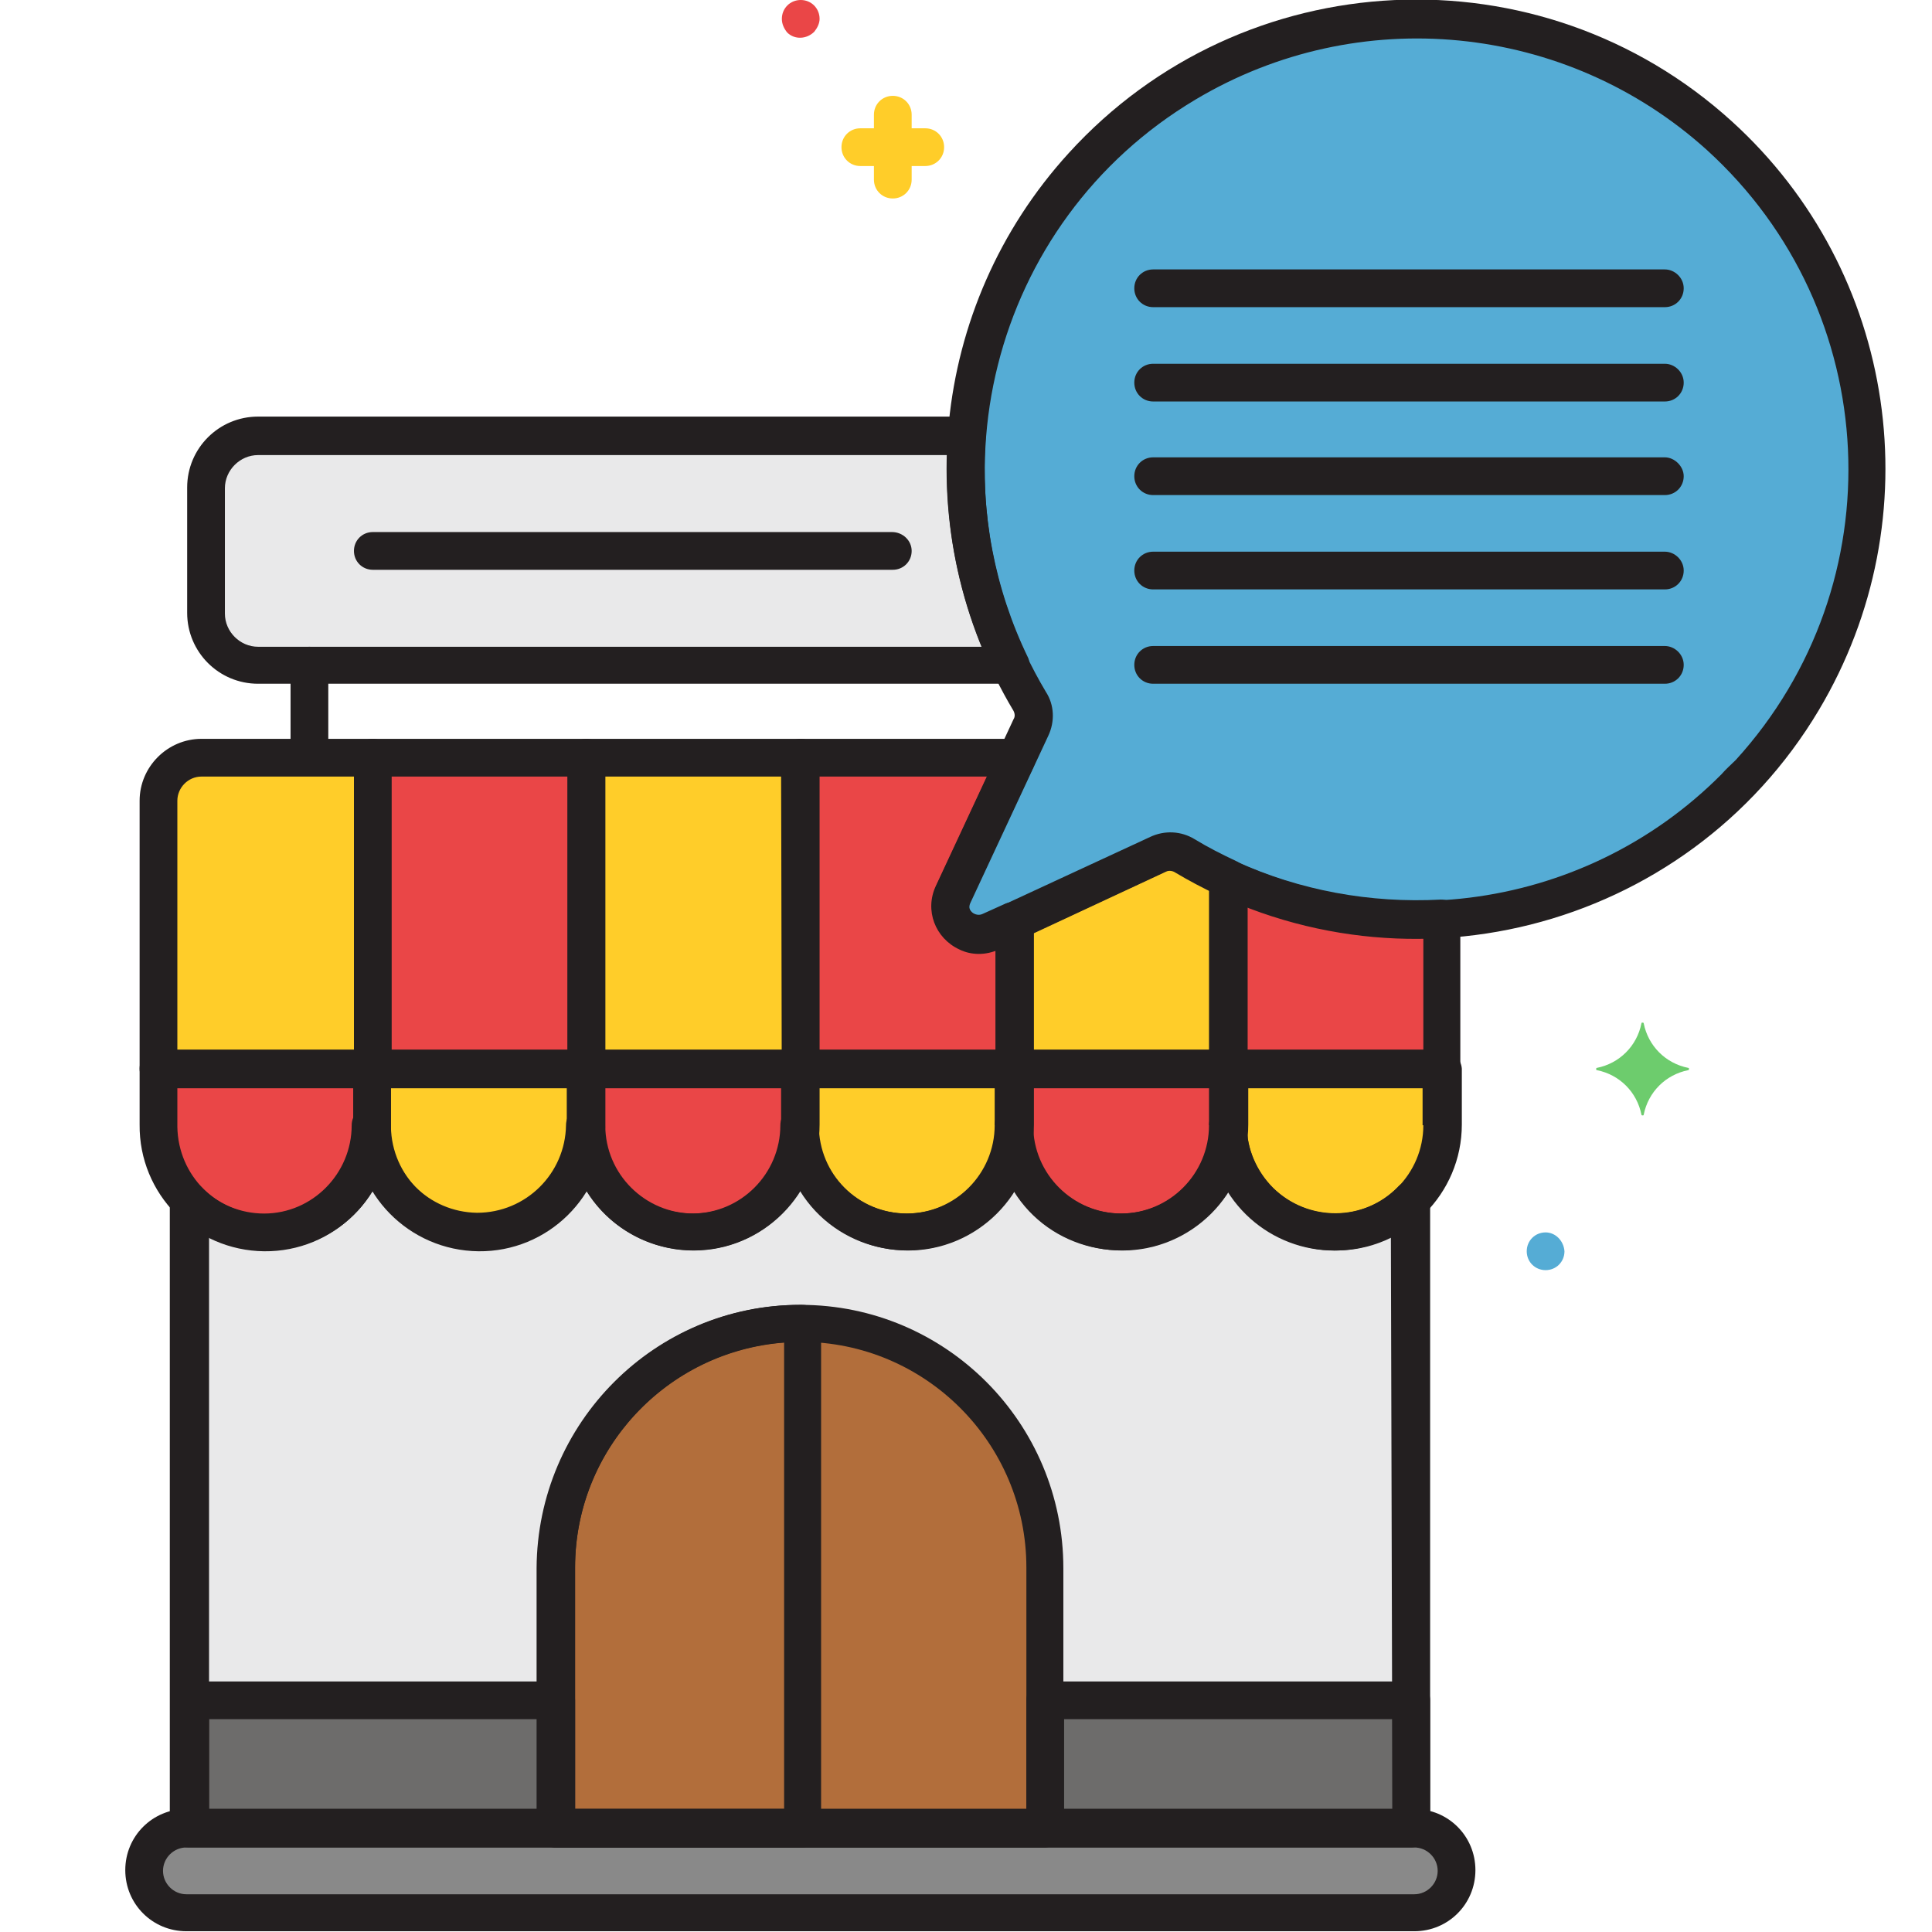<?xml version="1.0" encoding="utf-8"?>
<!-- Generator: Adobe Illustrator 21.0.0, SVG Export Plug-In . SVG Version: 6.00 Build 0)  -->
<svg xmlns="http://www.w3.org/2000/svg" xmlns:xlink="http://www.w3.org/1999/xlink" version="1.1" id="Layer_1" x="0px" y="0px" viewBox="0 0 256 256" style="enable-background:new 0 0 256 256;" xml:space="preserve" width="512" height="512">
<style type="text/css">
	.st0{fill:#E9E9EA;}
	.st1{fill:#898989;}
	.st2{fill:#B26E3B;}
	.st3{fill:#6D6C6B;}
	.st4{fill:#EA4647;}
	.st5{fill:#FFCD29;}
	.st6{fill:#55ACD5;}
	.st7{fill:#6DCC6D;}
	.st8{fill:#231F20;}
</style>
<g id="Layer_54">
	<path class="st0" d="M176.9,163.3L176.9,163.3c-7.8,0-14.1-6.4-14.2-14.2c-0.1,7.8-6.5,14.1-14.3,14.1c-7.7-0.1-14-6.3-14.1-14.1   c0,7.8-6.4,14.1-14.2,14.2l0,0c-7.8,0-14.1-6.4-14.2-14.2c0,7.8-6.4,14.2-14.2,14.2l0,0c-7.8,0-14.1-6.4-14.2-14.2   c0,7.8-6.4,14.1-14.2,14.2l0,0c-7.8,0-14.1-6.4-14.2-14.2l0,0c0,7.8-6.4,14.1-14.2,14.2l0,0c-3.8,0-7.4-1.5-10.1-4.2v83.2H187V159   C184.3,161.7,180.7,163.3,176.9,163.3z"/>
	<path class="st1" d="M187.4,242.2H24.7c-3.1,0-5.6,2.5-5.6,5.6s2.5,5.6,5.6,5.6h162.7c3.1,0,5.6-2.5,5.6-5.6   S190.5,242.2,187.4,242.2z"/>
	<path class="st2" d="M106.1,175.4L106.1,175.4c-17.9,0.1-32.3,14.5-32.4,32.4v34.5h64.7v-34.5C138.4,189.9,123.9,175.4,106.1,175.4   z"/>
	<path class="st2" d="M106.1,175.4L106.1,175.4c-17.9,0.1-32.3,14.5-32.4,32.4v34.5h32.7v-66.8C106.3,175.4,106.2,175.4,106.1,175.4   z"/>
	<rect x="25.2" y="225.3" class="st3" width="48.5" height="16.9"/>
	<rect x="138.4" y="225.3" class="st3" width="48.5" height="16.9"/>
	<path class="st4" d="M134.4,141.6v7.4c0,7.8,6.4,14.1,14.2,14.2l0,0c7.8,0,14.1-6.4,14.2-14.2v-7.4H134.4z"/>
	<path class="st5" d="M162.8,141.6v7.4c0,7.8,6.4,14.1,14.2,14.2l0,0c7.8,0,14.1-6.4,14.2-14.2v-7.4L162.8,141.6z"/>
	<path class="st5" d="M106.1,141.6v7.4c0,7.8,6.4,14.1,14.2,14.2l0,0c7.8,0,14.1-6.4,14.2-14.2v-7.4H106.1z"/>
	<path class="st4" d="M77.7,141.6v7.4c0,7.8,6.4,14.1,14.2,14.2l0,0c7.8,0,14.1-6.4,14.2-14.2v-7.4H77.7z"/>
	<path class="st5" d="M49.4,141.6v7.4c0,7.8,6.4,14.1,14.2,14.2l0,0c7.8,0,14.1-6.4,14.2-14.2v-7.4H49.4z"/>
	<path class="st4" d="M21,141.6v7.4c0,7.8,6.4,14.1,14.2,14.2l0,0c7.8,0,14.1-6.4,14.2-14.2v-7.4H21z"/>
	<rect x="77.7" y="100.4" class="st5" width="28.3" height="41.2"/>
	<rect x="49.4" y="100.4" class="st4" width="28.3" height="41.2"/>
	<path class="st5" d="M26.7,100.4c-3.1,0-5.7,2.5-5.7,5.7v35.5h28.3v-41.2L26.7,100.4z"/>
	<path class="st4" d="M162.8,116.4v25.2h28.3v-19.9C181.4,122.3,171.6,120.5,162.8,116.4z"/>
	<polygon class="st5" points="134.4,100.4 134.4,101.1 134.7,100.4  "/>
	<path class="st5" d="M157,113.4c-1.1-0.7-2.4-0.7-3.6-0.2l-19,8.8v19.6h28.3v-25.2C160.8,115.5,158.9,114.5,157,113.4z"/>
	<path class="st4" d="M134.4,101.1v-0.6h-28.3v41.2h28.3V122l-3.1,1.4c-1.9,0.9-4.1,0.1-5-1.8c-0.5-1-0.5-2.2,0-3.2L134.4,101.1z"/>
	<path class="st0" d="M128.1,57.8H34.2c-3.8,0-6.9,3.1-6.9,6.9v16.6c0,3.8,3.1,6.9,6.9,6.9h99.7C129.4,78.8,127.3,68.3,128.1,57.8z"/>
	<path class="st6" d="M227.8,18c-24.4-22.2-62.2-20.4-84.3,4c-17.7,19.5-20.6,48.3-7,70.9c0.6,1.1,0.7,2.4,0.2,3.5l-10.3,22.1   c-0.9,1.9-0.1,4.1,1.8,5c1,0.5,2.2,0.5,3.2,0l22.1-10.3c1.2-0.5,2.5-0.4,3.6,0.2c28.3,16.9,65,7.7,81.9-20.6   C253.5,68.4,248.8,37.1,227.8,18L227.8,18z"/>
	<path class="st7" d="M223.7,141.5c-3-0.6-5.3-2.9-5.9-5.9c0-0.1-0.1-0.1-0.2-0.1c-0.1,0-0.1,0.1-0.1,0.1c-0.6,3-2.9,5.3-5.9,5.9   c-0.1,0-0.1,0.1-0.1,0.2c0,0.1,0.1,0.1,0.1,0.1c3,0.6,5.3,2.9,5.9,5.9c0,0.1,0.1,0.1,0.2,0.1c0.1,0,0.1-0.1,0.1-0.1   c0.6-3,2.9-5.3,5.9-5.9c0.1,0,0.1-0.1,0.1-0.2C223.8,141.6,223.8,141.5,223.7,141.5z"/>
	<path class="st5" d="M122.6,17h-1.8v-1.8c0-1.4-1.1-2.5-2.5-2.5s-2.5,1.1-2.5,2.5V17h-1.8c-1.4,0-2.5,1.1-2.5,2.5s1.1,2.5,2.5,2.5   h1.8v1.8c0,1.4,1.1,2.5,2.5,2.5s2.5-1.1,2.5-2.5V22h1.8c1.4,0,2.5-1.1,2.5-2.5S124,17,122.6,17L122.6,17z"/>
	<path class="st4" d="M106.1,0c-1.4,0-2.5,1.1-2.5,2.5c0,0.7,0.3,1.3,0.7,1.8c1,1,2.6,0.9,3.6-0.1c0.4-0.5,0.7-1.1,0.7-1.7   C108.6,1.1,107.5,0,106.1,0z"/>
	<path class="st6" d="M204.8,163.3c-1.4,0-2.5,1.1-2.5,2.5s1.1,2.5,2.5,2.5s2.5-1.1,2.5-2.5C207.2,164.4,206.1,163.3,204.8,163.3z"/>
	<path class="st8" d="M220.6,35.7h-67.8c-1.4,0-2.5,1.1-2.5,2.5s1.1,2.5,2.5,2.5h67.8c1.4,0,2.5-1.1,2.5-2.5S221.9,35.7,220.6,35.7z   "/>
	<path class="st8" d="M220.6,48.2h-67.8c-1.4,0-2.5,1.1-2.5,2.5s1.1,2.5,2.5,2.5h67.8c1.4,0,2.5-1.1,2.5-2.5S221.9,48.2,220.6,48.2z   "/>
	<path class="st8" d="M220.6,60.6h-67.8c-1.4,0-2.5,1.1-2.5,2.5s1.1,2.5,2.5,2.5h67.8c1.4,0,2.5-1.1,2.5-2.5   C223.1,61.8,221.9,60.6,220.6,60.6z"/>
	<path class="st8" d="M220.6,73.1h-67.8c-1.4,0-2.5,1.1-2.5,2.5s1.1,2.5,2.5,2.5h67.8c1.4,0,2.5-1.1,2.5-2.5S221.9,73.1,220.6,73.1z   "/>
	<path class="st8" d="M220.6,85.6h-67.8c-1.4,0-2.5,1.1-2.5,2.5s1.1,2.5,2.5,2.5h67.8c1.4,0,2.5-1.1,2.5-2.5S221.9,85.6,220.6,85.6z   "/>
	<path class="st8" d="M136.2,87.1c-4.4-9.1-6.3-19.1-5.6-29.2c0.1-1.4-0.9-2.6-2.3-2.7c-0.1,0-0.1,0-0.2,0H34.2   c-5.2,0-9.4,4.2-9.4,9.4v16.6c0,5.2,4.2,9.4,9.4,9.4h99.7c1.4,0,2.5-1.1,2.5-2.5C136.4,87.9,136.4,87.5,136.2,87.1L136.2,87.1z    M34.2,85.7c-2.4,0-4.4-2-4.4-4.4V64.7c0-2.4,2-4.4,4.4-4.4h91.3c-0.3,8.7,1.3,17.4,4.6,25.4L34.2,85.7z"/>
	<path class="st8" d="M41,85.7c-1.4,0-2.5,1.1-2.5,2.5v11.3c0,1.4,1.1,2.5,2.5,2.5s2.5-1.1,2.5-2.5V88.2   C43.5,86.9,42.4,85.7,41,85.7z"/>
	<path class="st8" d="M187.4,239.7H24.7c-4.5,0-8.1,3.6-8.1,8.1s3.6,8.1,8.1,8.1h162.7c4.5,0,8.1-3.6,8.1-8.1   S191.9,239.7,187.4,239.7z M187.4,251H24.7c-1.7,0-3.1-1.4-3.1-3.1s1.4-3.1,3.1-3.1h162.7c1.7,0,3.1,1.4,3.1,3.1   S189.1,251,187.4,251z"/>
	<path class="st8" d="M106.1,172.9c-19.2,0-34.8,15.6-34.9,34.9v34.5c0,1.4,1.1,2.5,2.5,2.5h64.7c1.4,0,2.5-1.1,2.5-2.5v-34.5   C140.9,188.5,125.3,172.9,106.1,172.9z M135.9,239.7H76.2v-32c0-16.5,13.4-29.9,29.9-29.9s29.9,13.4,29.9,29.9V239.7z"/>
	<path class="st8" d="M106.3,172.9l-0.3,0c-19.2,0-34.8,15.6-34.9,34.9v34.5c0,1.4,1.1,2.5,2.5,2.5h32.7c1.4,0,2.5-1.1,2.5-2.5   v-66.8C108.9,174,107.7,172.9,106.3,172.9z M103.9,239.7H76.2v-32c0-15.6,12.1-28.6,27.7-29.8V239.7z"/>
	<path class="st8" d="M73.7,222.8H25.2c-1.4,0-2.5,1.1-2.5,2.5v16.9c0,1.4,1.1,2.5,2.5,2.5h48.5c1.4,0,2.5-1.1,2.5-2.5v-16.9   C76.2,223.9,75.1,222.8,73.7,222.8z M71.2,239.7H27.7v-11.9h43.5V239.7z"/>
	<path class="st8" d="M187,222.8h-48.5c-1.4,0-2.5,1.1-2.5,2.5v16.9c0,1.4,1.1,2.5,2.5,2.5H187c1.4,0,2.5-1.1,2.5-2.5v-16.9   C189.5,223.9,188.4,222.8,187,222.8z M184.5,239.7h-43.5v-11.9h43.5V239.7z"/>
	<path class="st8" d="M162.8,139.1h-28.3c-1.4,0-2.5,1.1-2.5,2.5v7.4c0,9.2,7.5,16.7,16.7,16.7c9.2,0,16.7-7.5,16.7-16.7v-7.4   C165.3,140.3,164.1,139.1,162.8,139.1z M160.3,149.1c0,6.4-5.2,11.7-11.7,11.7c-6.4,0-11.7-5.2-11.7-11.7v-4.9h23.3V149.1z"/>
	<path class="st8" d="M191.1,139.1h-28.3c-1.4,0-2.5,1.1-2.5,2.5v7.4c0,9.2,7.5,16.7,16.7,16.7c9.2,0,16.7-7.5,16.7-16.7v-7.4   C193.6,140.3,192.5,139.1,191.1,139.1C191.1,139.1,191.1,139.1,191.1,139.1z M188.6,149.1c0,6.4-5.2,11.7-11.7,11.7   c-6.4,0-11.7-5.2-11.7-11.7v-4.9h23.3V149.1z"/>
	<path class="st8" d="M134.4,139.1h-28.3c-1.4,0-2.5,1.1-2.5,2.5v7.4c0,9.2,7.5,16.7,16.7,16.7s16.7-7.5,16.7-16.7v-7.4   C136.9,140.3,135.8,139.1,134.4,139.1z M131.9,149.1c0,6.4-5.2,11.7-11.7,11.7s-11.7-5.2-11.7-11.7v-4.9h23.3V149.1z"/>
	<path class="st8" d="M106.1,139.1H77.7c-1.4,0-2.5,1.1-2.5,2.5v7.4c0,9.2,7.5,16.7,16.7,16.7c9.2,0,16.7-7.5,16.7-16.7v-7.4   C108.6,140.3,107.5,139.1,106.1,139.1L106.1,139.1z M103.6,149.1c0,6.4-5.2,11.7-11.7,11.7c-6.4,0-11.7-5.2-11.7-11.7v-4.9h23.3   V149.1z"/>
	<path class="st8" d="M77.7,139.1H49.4c-1.4,0-2.5,1.1-2.5,2.5v7.4c-0.1,9.2,7.3,16.7,16.5,16.8s16.7-7.3,16.8-16.5   c0-0.1,0-0.2,0-0.3v-7.4C80.2,140.3,79.1,139.1,77.7,139.1z M75.2,149.1c0.1,6.4-5.1,11.7-11.6,11.8c-6.4,0.1-11.7-5.1-11.8-11.6   c0-0.1,0-0.1,0-0.2v-4.9h23.3V149.1z"/>
	<path class="st8" d="M49.4,139.1H21c-1.4,0-2.5,1.1-2.5,2.5v7.4c-0.1,9.2,7.3,16.7,16.5,16.8c9.2,0.1,16.7-7.3,16.8-16.5   c0-0.1,0-0.2,0-0.3v-7.4C51.9,140.3,50.8,139.1,49.4,139.1z M46.9,149.1c0.1,6.4-5.1,11.7-11.6,11.8s-11.7-5.1-11.8-11.6   c0-0.1,0-0.1,0-0.2v-4.9h23.3V149.1z"/>
	<path class="st8" d="M106.1,97.9H77.7c-1.4,0-2.5,1.1-2.5,2.5v41.2c0,1.4,1.1,2.5,2.5,2.5h28.3c1.4,0,2.5-1.1,2.5-2.5v-41.2   C108.6,99.1,107.5,97.9,106.1,97.9C106.1,97.9,106.1,97.9,106.1,97.9z M103.6,139.1H80.2v-36.2h23.3L103.6,139.1z"/>
	<path class="st8" d="M77.7,97.9H49.4c-1.4,0-2.5,1.1-2.5,2.5v41.2c0,1.4,1.1,2.5,2.5,2.5h28.3c1.4,0,2.5-1.1,2.5-2.5v-41.2   C80.2,99.1,79.1,97.9,77.7,97.9L77.7,97.9z M75.2,139.1H51.9v-36.2h23.3V139.1z"/>
	<path class="st8" d="M49.4,97.9H26.7c-4.5,0-8.2,3.7-8.2,8.2v35.5c0,1.4,1.1,2.5,2.5,2.5h28.3c1.4,0,2.5-1.1,2.5-2.5v-41.2   C51.9,99.1,50.8,97.9,49.4,97.9C49.4,97.9,49.4,97.9,49.4,97.9z M46.9,139.1H23.5v-33c0-1.7,1.4-3.2,3.2-3.2h20.2V139.1z"/>
	<path class="st8" d="M187.9,156.7c-0.9-0.4-2-0.2-2.7,0.6c-4.5,4.6-11.9,4.6-16.5,0.1c-2.2-2.2-3.5-5.2-3.5-8.3   c0-1.4-1.1-2.5-2.5-2.5s-2.5,1.1-2.5,2.5c0,6.4-5.2,11.7-11.7,11.7c-6.4,0-11.7-5.2-11.7-11.7c0-1.4-1.1-2.5-2.5-2.5   s-2.5,1.1-2.5,2.5c0,6.4-5.2,11.7-11.7,11.7c-6.4,0-11.7-5.2-11.7-11.7c0-1.4-1.1-2.5-2.5-2.5s-2.5,1.1-2.5,2.5   c0,6.4-5.2,11.7-11.7,11.7s-11.7-5.2-11.7-11.7c0-1.4-1.1-2.5-2.5-2.5s-2.5,1.1-2.5,2.5c-0.1,6.4-5.3,11.6-11.8,11.6   c-6.4-0.1-11.5-5.2-11.6-11.6c0-1.4-1.1-2.5-2.5-2.5s-2.5,1.1-2.5,2.5c0,6.4-5.2,11.7-11.6,11.7c-3.1,0-6.1-1.2-8.3-3.5   c-1-1-2.6-1-3.5,0c-0.5,0.5-0.7,1.1-0.7,1.8v83.2c0,1.4,1.1,2.5,2.5,2.5H187c1.4,0,2.5-1.1,2.5-2.5V159   C189.5,158,188.9,157.1,187.9,156.7z M184.5,239.7H27.7v-75.8c7.7,3.9,17.2,1.3,21.7-6.1c4.8,7.8,15.1,10.2,22.9,5.4   c2.2-1.4,4-3.2,5.4-5.4c4.8,7.8,15.1,10.2,22.9,5.4c2.2-1.4,4-3.2,5.4-5.4c4.8,7.8,15.1,10.2,22.9,5.4c2.2-1.4,4-3.2,5.4-5.4   c4.8,7.8,15.1,10.2,22.9,5.4c2.2-1.4,4-3.2,5.4-5.4c4.6,7.4,14,10,21.7,6.1L184.5,239.7z"/>
	<path class="st8" d="M192.8,119.9c-0.5-0.5-1.2-0.7-1.9-0.7c-9.3,0.5-18.7-1.2-27.2-5.1c-1.3-0.6-2.7,0-3.3,1.2   c-0.1,0.3-0.2,0.7-0.2,1v25.2c0,1.4,1.1,2.5,2.5,2.5h28.3c1.4,0,2.5-1.1,2.5-2.5v-19.9C193.6,121,193.3,120.4,192.8,119.9z    M188.6,139.1h-23.3v-19c7.4,2.9,15.4,4.3,23.3,4.1L188.6,139.1z"/>
	<path class="st8" d="M136.8,99.1c-0.5-0.7-1.3-1.2-2.1-1.2h-0.3c-1.4,0-2.5,1.1-2.5,2.5v0.6c0,1.4,1.1,2.5,2.5,2.5   c1,0,1.9-0.6,2.3-1.4l0.3-0.6C137.3,100.7,137.3,99.8,136.8,99.1z"/>
	<path class="st8" d="M163.8,114.1c-1.9-0.9-3.7-1.8-5.5-2.9c-1.8-1.1-4-1.2-5.9-0.3l-19,8.8c-0.9,0.4-1.4,1.3-1.4,2.3v19.6   c0,1.4,1.1,2.5,2.5,2.5h28.3c1.4,0,2.5-1.1,2.5-2.5v-25.2C165.3,115.4,164.7,114.5,163.8,114.1z M160.3,139.1h-23.3v-15.5l17.6-8.2   c0.4-0.2,0.9-0.1,1.2,0.1c1.4,0.9,3,1.7,4.5,2.5L160.3,139.1z"/>
	<path class="st8" d="M229.5,16.1C204.1-7,164.7-5.1,141.6,20.3c-18.5,20.3-21.4,50.3-7.3,73.9c0.2,0.4,0.2,0.8,0,1.1l-10.3,22.1   c-1.5,3.2-0.1,6.9,3.1,8.4c0.8,0.4,1.7,0.6,2.6,0.6c0.9,0,1.8-0.2,2.7-0.6l22.1-10.3c0.4-0.2,0.9-0.1,1.2,0.1   c29.5,17.6,67.7,8,85.3-21.5C256.2,68.6,251.4,36,229.5,16.1z M228.1,102.6c-18.5,18.6-47.3,22.1-69.8,8.7c-1.8-1.1-4-1.2-5.9-0.3   l-22.1,10.3c-0.6,0.3-1.4,0-1.7-0.6c-0.2-0.3-0.2-0.7,0-1.1l10.3-22.1c0.9-1.9,0.8-4.1-0.3-5.8c-16.2-27.1-7.4-62.3,19.8-78.5   c21.6-12.9,49.1-10.2,67.8,6.7c23.4,21.3,25.1,57.4,3.8,80.8C229.4,101.3,228.7,101.9,228.1,102.6L228.1,102.6z"/>
	<path class="st8" d="M136.7,102.1c0.2-0.3,0.2-0.7,0.2-1.1v-0.6c0-1.4-1.1-2.5-2.5-2.5h-28.3c-1.4,0-2.5,1.1-2.5,2.5v41.2   c0,1.4,1.1,2.5,2.5,2.5h28.3c1.4,0,2.5-1.1,2.5-2.5V122c0-1.4-1.1-2.5-2.5-2.5c-0.4,0-0.7,0.1-1.1,0.2l-3.1,1.4   c-0.6,0.3-1.4,0-1.7-0.6c-0.2-0.3-0.2-0.7,0-1.1L136.7,102.1z M125.3,124.4c1.7,1.7,4.3,2.3,6.6,1.5v13.2h-23.3v-36.2h22.2   l-6.7,14.4C123,119.7,123.5,122.6,125.3,124.4z"/>
	<path class="st8" d="M118.2,70.5H49.4c-1.4,0-2.5,1.1-2.5,2.5s1.1,2.5,2.5,2.5h68.9c1.4,0,2.5-1.1,2.5-2.5S119.6,70.5,118.2,70.5z"/>
</g>
</svg>
